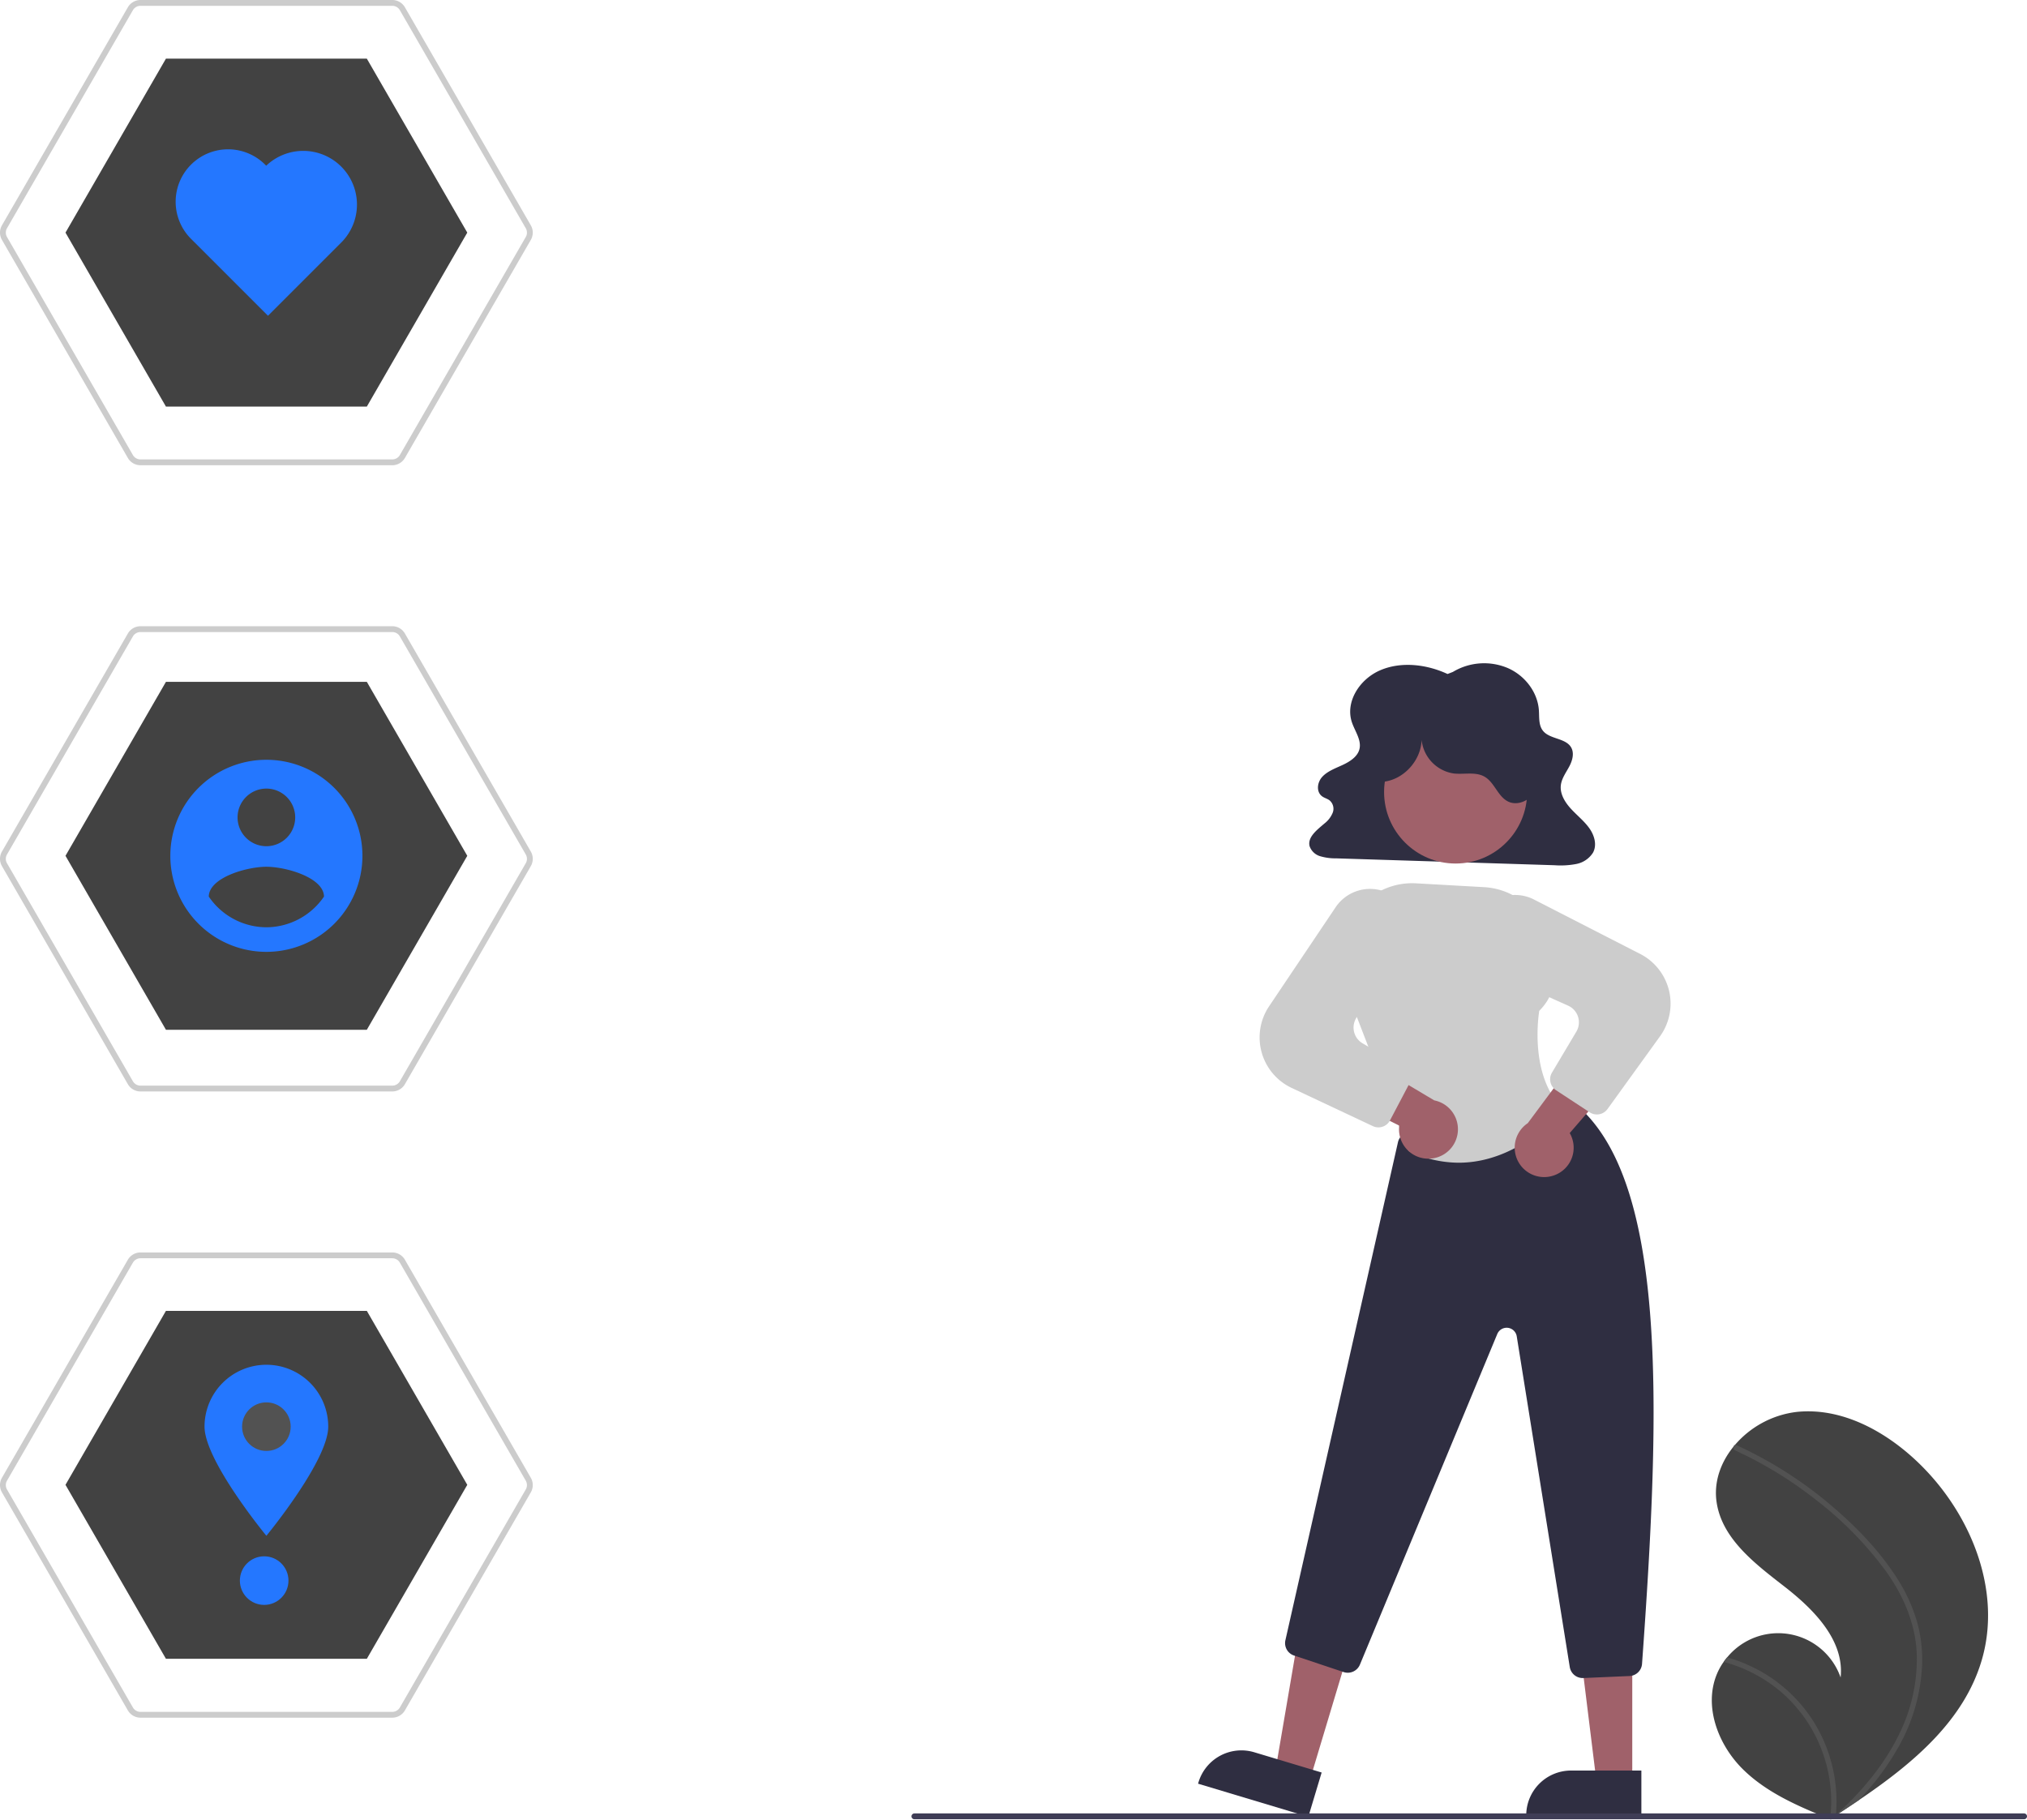 <svg xmlns="http://www.w3.org/2000/svg" xmlns:xlink="http://www.w3.org/1999/xlink" width="695.962" height="624.846" viewBox="0 0 695.962 624.846" role="img" artist="Katerina Limpitsouni" source="https://undraw.co/"><path d="M932.516,707.399c-6.078,21.086-23.825,35.846-42.338,48.384q-3.877,2.627-7.757,5.132c-.018.008-.036.024-.053.032-.124.08-.249.16-.365.241-.534.344-1.068.688-1.597,1.029l.291.131s.286.152-.027.024c-.093-.039-.19-.074-.283-.113-10.755-4.338-21.7-8.995-29.942-17.12-8.55-8.438-13.546-21.672-8.916-32.757a21.164,21.164,0,0,1,2.292-4.113c.376-.537.78-1.052,1.201-1.556a22.685,22.685,0,0,1,38.962,6.893c1.36-12.663-9.082-23.271-19.131-31.097-10.053-7.823-21.476-16.342-23.42-28.935-1.085-7.007,1.351-13.797,5.789-19.247.137-.166.275-.331.416-.492a33.107,33.107,0,0,1,21.279-11.416c15.415-1.602,30.389,6.557,41.588,17.275C928.529,656.937,939.425,683.425,932.516,707.399Z" transform="translate(-252.019 -137.577)" fill="#424242"/><path d="M903.54,679.819a56.279,56.279,0,0,1,6.743,14.871,48.868,48.868,0,0,1,1.689,14.433,62.613,62.613,0,0,1-8.2,28.494,90.114,90.114,0,0,1-13.594,18.165q-3.877,2.627-7.757,5.132c-.018.008-.036.024-.053.032-.124.08-.249.16-.365.241-.534.344-1.068.688-1.597,1.029,0,0,.576.282.264.155-.093-.039-.19-.074-.283-.113a49.813,49.813,0,0,0-15.94-42.891,50.24,50.24,0,0,0-20.627-11.1c.376-.537.78-1.052,1.201-1.556a52.088,52.088,0,0,1,8.598,3.254A51.039,51.039,0,0,1,876.695,732.214a52.182,52.182,0,0,1,5.682,28.635c.442-.4.884-.81,1.313-1.215,8.172-7.619,15.431-16.365,20.344-26.458a58.249,58.249,0,0,0,6.099-27.559c-.401-10.411-4.549-20.053-10.555-28.448a121.926,121.926,0,0,0-23.112-23.819,138.544,138.544,0,0,0-28.744-17.746.996.996,0,0,1-.501-1.278.847.847,0,0,1,.416-.492.738.738,0,0,1,.641.027c1.268.584,2.527,1.175,3.776,1.793a140.116,140.116,0,0,1,28.949,19.096C889.524,662.014,897.546,670.314,903.54,679.819Z" transform="translate(-252.019 -137.577)" fill="#525252"/><path d="M308.992,707.192h68.977l34.488-59.736-34.488-59.736H308.992l-34.488,59.736Z" transform="translate(-252.019 -137.577)" fill="#424242"/><path d="M308.992,491.192h68.977l34.488-59.736-34.488-59.736H308.992l-34.488,59.736Z" transform="translate(-252.019 -137.577)" fill="#424242"/><path d="M308.992,277.192h68.977l34.488-59.736-34.488-59.736H308.992l-34.488,59.736Z" transform="translate(-252.019 -137.577)" fill="#424242"/><path d="M386.712,297.336H300.249a5.014,5.014,0,0,1-4.33-2.5l-43.232-74.88a5.015,5.015,0,0,1,0-5l43.232-74.879a5.014,5.014,0,0,1,4.33-2.5H386.712a5.014,5.014,0,0,1,4.33,2.5l43.232,74.879a5.014,5.014,0,0,1,0,5L391.042,294.836A5.013,5.013,0,0,1,386.712,297.336ZM300.249,139.577a3.008,3.008,0,0,0-2.598,1.5L254.419,215.956a3.009,3.009,0,0,0,0,3L297.651,293.836a3.008,3.008,0,0,0,2.598,1.5h86.463a3.008,3.008,0,0,0,2.598-1.5l43.232-74.88a3.008,3.008,0,0,0,0-3l-43.232-74.879a3.008,3.008,0,0,0-2.598-1.5Z" transform="translate(-252.019 -137.577)" fill="#cccccc"/><path d="M386.712,512.376H300.249a5.014,5.014,0,0,1-4.33-2.5L252.687,434.996a5.015,5.015,0,0,1,0-5l43.232-74.879a5.014,5.014,0,0,1,4.33-2.5H386.712a5.014,5.014,0,0,1,4.33,2.5l43.232,74.879a5.014,5.014,0,0,1,0,5l-43.232,74.88A5.013,5.013,0,0,1,386.712,512.376ZM300.249,354.617a3.008,3.008,0,0,0-2.598,1.5L254.419,430.996a3.009,3.009,0,0,0,0,3l43.231,74.88a3.008,3.008,0,0,0,2.598,1.5h86.463a3.008,3.008,0,0,0,2.598-1.5l43.232-74.88a3.008,3.008,0,0,0,0-3l-43.232-74.879a3.008,3.008,0,0,0-2.598-1.5Z" transform="translate(-252.019 -137.577)" fill="#cccccc"/><path d="M386.712,727.416H300.249a5.014,5.014,0,0,1-4.33-2.5l-43.232-74.88a5.013,5.013,0,0,1,0-5l43.232-74.879a5.014,5.014,0,0,1,4.33-2.5H386.712a5.014,5.014,0,0,1,4.33,2.5l43.232,74.879a5.014,5.014,0,0,1,0,5l-43.232,74.88A5.013,5.013,0,0,1,386.712,727.416ZM300.249,569.657a3.008,3.008,0,0,0-2.598,1.5L254.419,646.036a3.008,3.008,0,0,0,0,3l43.231,74.88a3.008,3.008,0,0,0,2.598,1.5h86.463a3.008,3.008,0,0,0,2.598-1.5l43.232-74.88a3.008,3.008,0,0,0,0-3l-43.232-74.879a3.008,3.008,0,0,0-2.598-1.5Z" transform="translate(-252.019 -137.577)" fill="#cccccc"/><path d="M343.48,398.48A32.977,32.977,0,1,0,376.457,431.457,32.977,32.977,0,0,0,343.48,398.48Zm0,9.893a9.893,9.893,0,1,1-9.893,9.893A9.893,9.893,0,0,1,343.48,408.373Zm0,47.626a24.023,24.023,0,0,1-19.786-10.559c.159-6.595,13.191-10.226,19.786-10.226s19.627,3.631,19.786,10.226A24.063,24.063,0,0,1,343.48,455.999Z" transform="translate(-252.019 -137.577)" fill="#2477ff"/><path d="M343.417,194.485a18.005,18.005,0,1,0-26.06,24.851q.295.31.605.605L344.029,246.008l25.455-25.455a18.438,18.438,0,0,0-26.068-26.068Z" transform="translate(-252.019 -137.577)" fill="#2477ff"/><path d="M364.716,627.479c0,11.728-21.235,37.474-21.235,37.474S322.245,639.207,322.245,627.479a21.235,21.235,0,1,1,42.471-.035Z" transform="translate(-252.019 -137.577)" fill="#2477ff"/><circle cx="91.461" cy="489.902" r="8.342" fill="#525252"/><circle cx="90.703" cy="542.767" r="8.342" fill="#2477ff"/><path d="M749.026,369.021c-7.097-3.302-15.81-4.384-23.032-1.316s-12.145,10.932-9.809,17.891c1.059,3.155,3.47,6.258,2.53,9.445-.723,2.453-3.245,4.072-5.723,5.224s-5.187,2.12-6.978,4.062-2.165,5.285.073,6.791c.737.496,1.659.731,2.374,1.254a3.772,3.772,0,0,1,1.164,4.222,8.893,8.893,0,0,1-2.851,3.751c-2.541,2.191-5.898,4.699-5.109,7.809a5.478,5.478,0,0,0,3.697,3.458,18.368,18.368,0,0,0,5.427.716l74.966,2.362a28.422,28.422,0,0,0,7.402-.413,8.762,8.762,0,0,0,5.813-3.905c1.436-2.657.493-5.931-1.28-8.412s-4.282-4.439-6.355-6.717-3.769-5.123-3.404-8.067c.293-2.357,1.847-4.395,2.963-6.537s1.764-4.818.319-6.789c-2.037-2.777-6.927-2.526-9.243-5.113-1.748-1.953-1.41-4.763-1.584-7.281-.418-6.057-4.611-11.776-10.58-14.433a20.831,20.831,0,0,0-18.953,1.291Z" transform="translate(-252.019 -137.577)" fill="#2f2e41"/><polygon points="449.634 611.598 437.893 608.07 445.912 561.103 463.241 566.31 449.634 611.598" fill="#a0616a"/><path d="M701.229,761.456l-37.859-11.375.144-.479a15.386,15.386,0,0,1,19.163-10.309l.001 0L705.8,746.241Z" transform="translate(-252.019 -137.577)" fill="#2f2e41"/><polygon points="560.431 611.995 548.171 611.994 542.339 564.706 560.433 564.707 560.431 611.995" fill="#a0616a"/><path d="M815.577,761.456l-39.531-.001v-.5a15.386,15.386,0,0,1,15.386-15.386h.001l24.144.001Z" transform="translate(-252.019 -137.577)" fill="#2f2e41"/><path d="M795.432,713.806a4.501,4.501,0,0,1-4.441-3.788L772.787,596.463a3.5,3.5,0,0,0-6.688-.789L718.937,709.21a4.516,4.516,0,0,1-5.579,2.544l-17.034-5.679a4.485,4.485,0,0,1-2.966-5.261l38.649-171.021a4.525,4.525,0,0,1,3.372-3.392l51.833-12.032a4.562,4.562,0,0,1,3.708.77c34.13,24.799,31.247,105.821,24.886,193.798a4.502,4.502,0,0,1-4.294,4.174l-15.882.691C795.563,713.804,795.497,713.806,795.432,713.806Z" transform="translate(-252.019 -137.577)" fill="#2f2e41"/><circle cx="499.781" cy="271.969" r="24.561" fill="#a0616a"/><path d="M752.86,536.844a39.899,39.899,0,0,1-17.024-3.935l-.183-.085-.073-.188L713.552,475.56l-.419-9.917a23.773,23.773,0,0,1,25.09-24.74l23.388,1.317a23.787,23.787,0,0,1,22.437,23.61c.607,1.167,4.921,10.292-3.533,18.865-.316,1.952-3.273,22.247,7.887,33.407l.314.313-.274.349C788.263,518.991,773.931,536.841,752.86,536.844Z" transform="translate(-252.019 -137.577)" fill="#cccccc"/><path d="M785.702,541.15a10.056,10.056,0,0,0,5.277-14.488L814.338,499.618l-18.414-2.397-19.359,26.048a10.11,10.11,0,0,0,9.137,17.88Z" transform="translate(-252.019 -137.577)" fill="#a0616a"/><path d="M742.891,535.452a10.056,10.056,0,0,1-10.439-11.348L700.495,508.112l16.08-9.288,27.882,16.61a10.11,10.11,0,0,1-1.566,20.018Z" transform="translate(-252.019 -137.577)" fill="#a0616a"/><path d="M800.307,520.276a4.489,4.489,0,0,1-2.469-.74l-11.553-7.577a4.491,4.491,0,0,1-1.399-6.064l8.364-14.052a6.272,6.272,0,0,0-2.824-8.932L766.398,472.139a14.324,14.324,0,0,1-8.112-15.915h0a14.241,14.241,0,0,1,20.432-9.754l36.452,18.679a19.177,19.177,0,0,1,6.805,28.289l-18.02,24.97A4.489,4.489,0,0,1,800.307,520.276Z" transform="translate(-252.019 -137.577)" fill="#cccccc"/><path d="M725.293,524.711a4.49,4.49,0,0,1-1.919-.432l-27.862-13.111a19.176,19.176,0,0,1-7.754-28.043l22.837-34.001a14.241,14.241,0,0,1,22.6-1.369,14.324,14.324,0,0,1,.615,17.853L718.01,486.674a6.273,6.273,0,0,0,1.858,9.182l14.125,8.239a4.49,4.49,0,0,1,1.715,5.982L729.272,522.304A4.491,4.491,0,0,1,725.293,524.711Z" transform="translate(-252.019 -137.577)" fill="#cccccc"/><path d="M726.673,406.055c7.756-.623,14.196-8.371,13.39-16.111a13.009,13.009,0,0,0,11.141,13.246c3.558.392,7.458-.684,10.555,1.11,3.43,1.988,4.528,6.816,8.101,8.533,3.453,1.659,7.838-.604,9.543-4.033s1.287-7.55.157-11.21a31.652,31.652,0,0,0-52.69-12.975c-3.261,3.28-5.851,7.461-6.271,12.068s1.717,9.605,5.854,11.675Z" transform="translate(-252.019 -137.577)" fill="#2f2e41"/><path d="M946.981,762.296h-381a1,1,0,0,1,0-2h381a1,1,0,0,1,0,2Z" transform="translate(-252.019 -137.577)" fill="#3f3d56"/></svg>